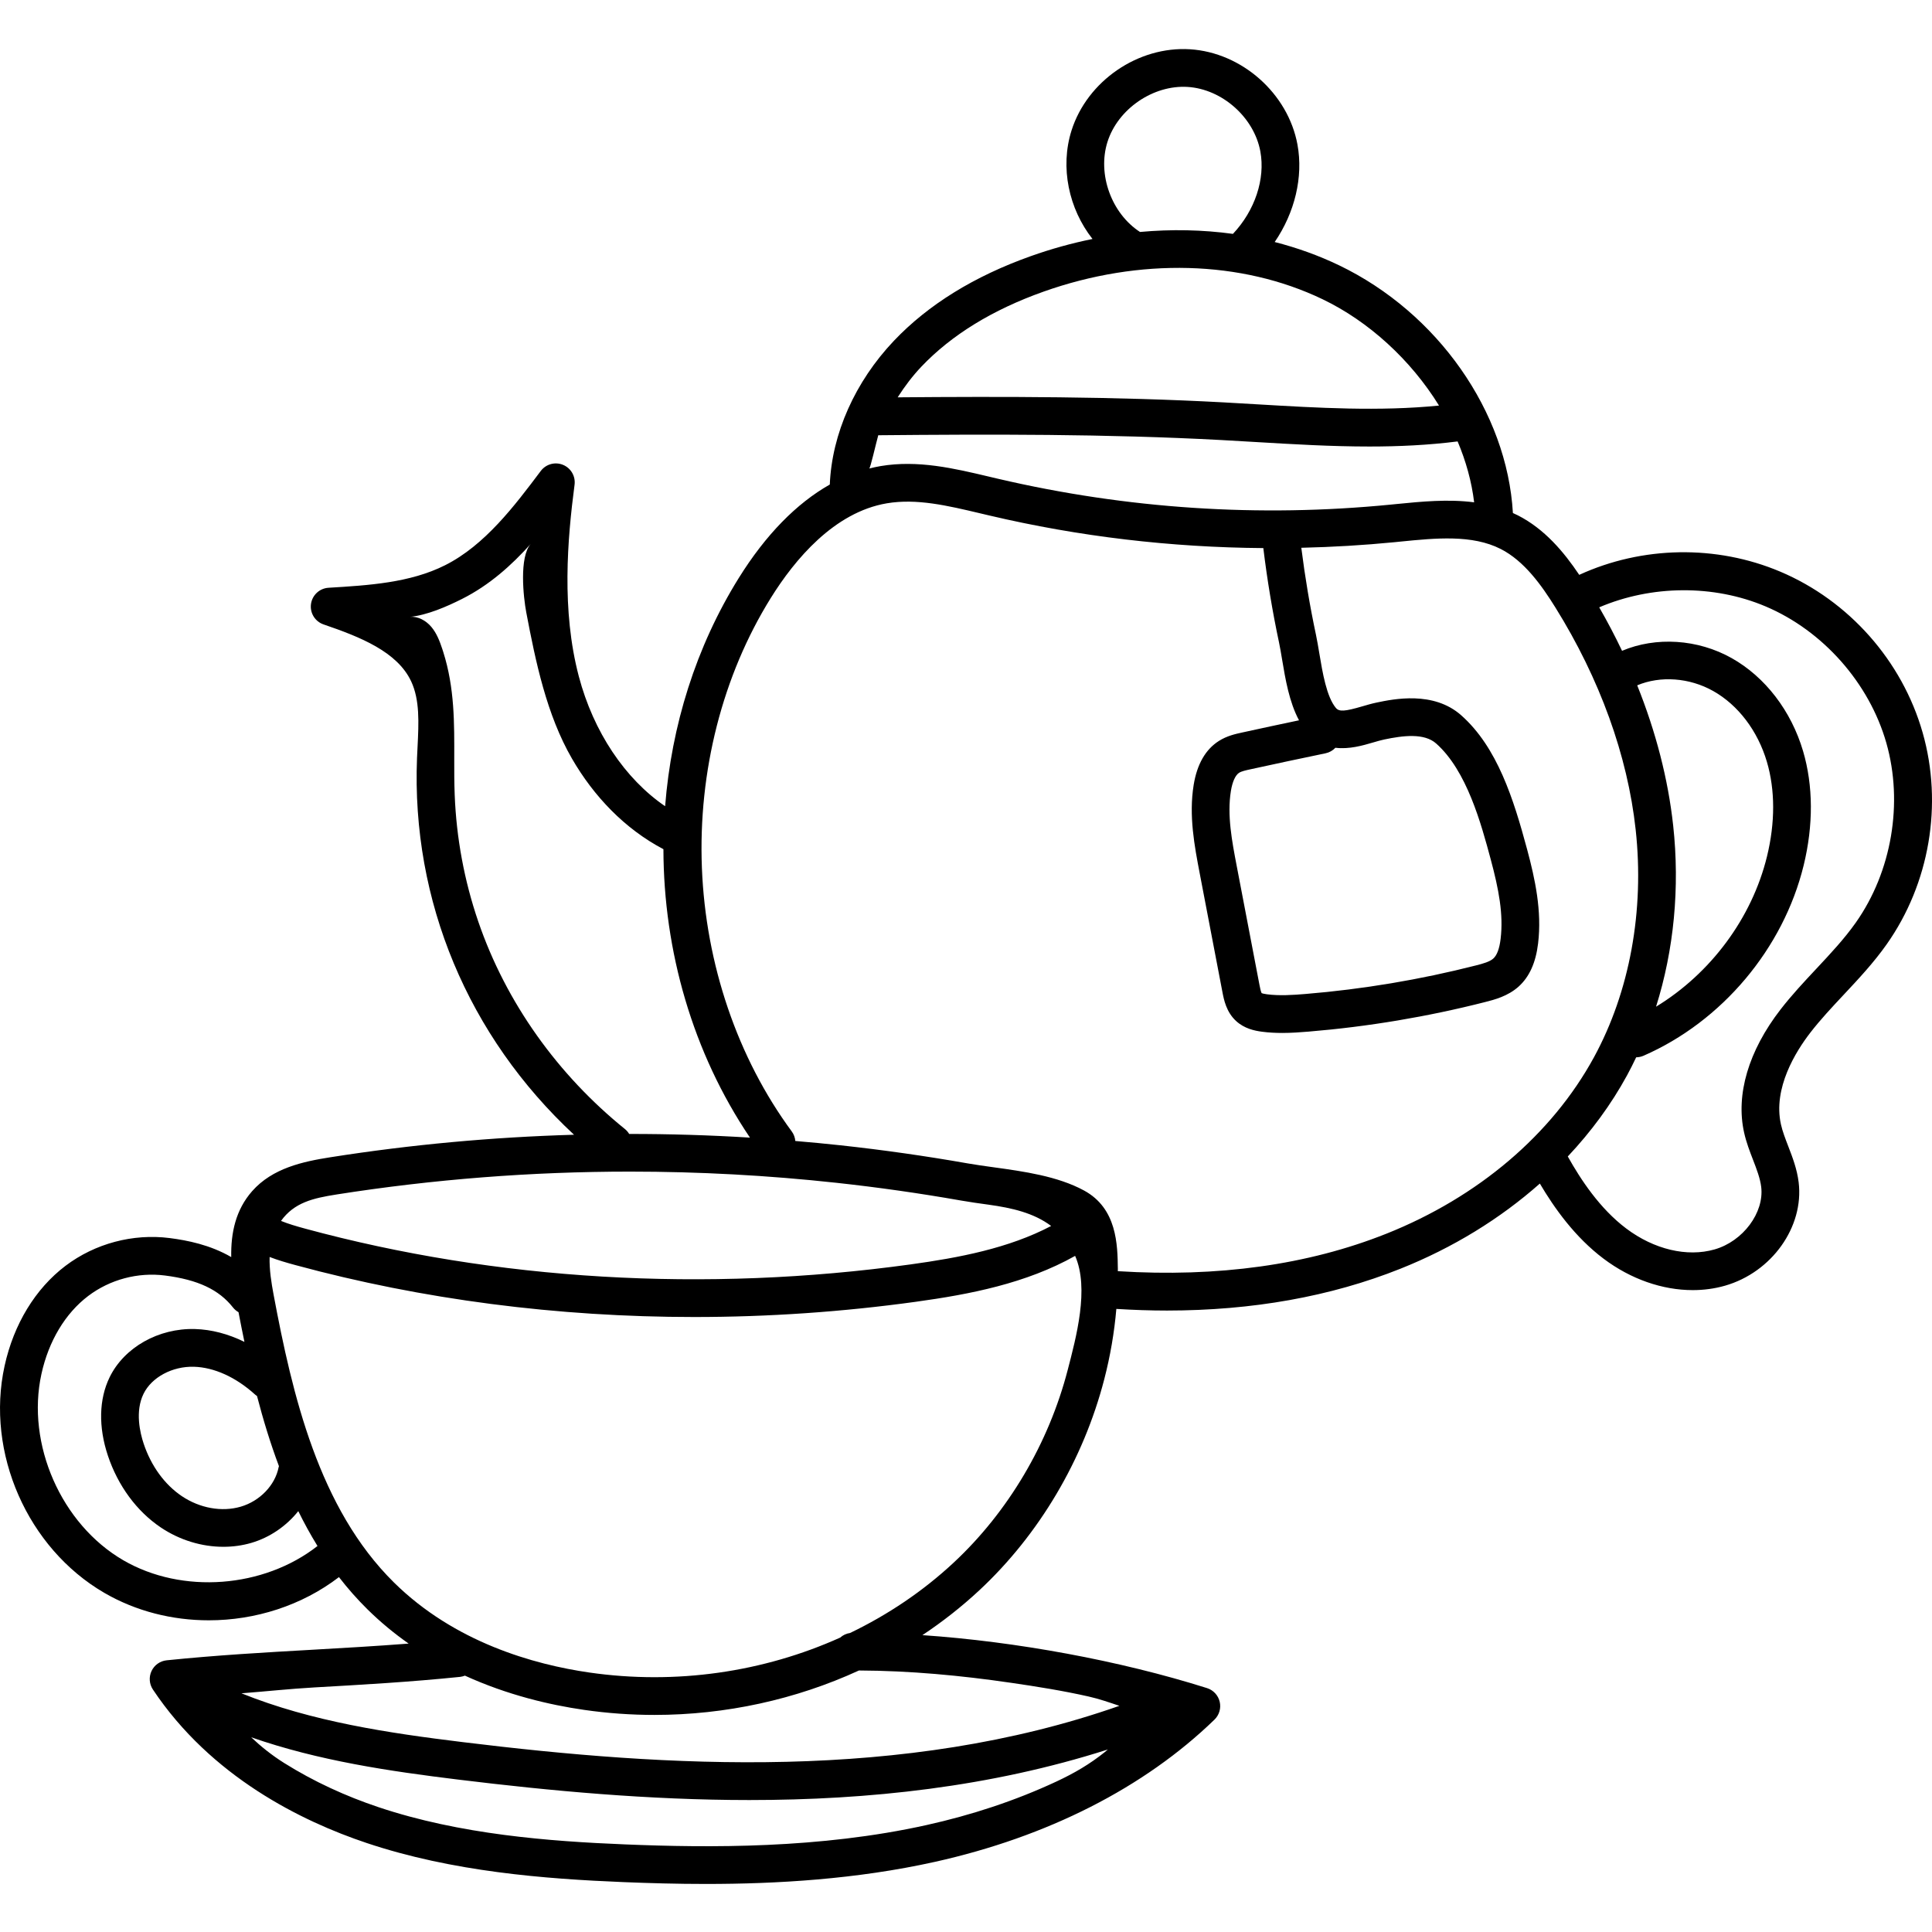 <svg height="511pt" viewBox="0 -12 512 511" width="511pt" xmlns="http://www.w3.org/2000/svg"><path d="m509.516 181.641c-5.422-19.004-19.527-34.945-37.73-42.648-16.965-7.176-36.586-6.801-53.273.848-4.059-6.051-9.172-12.156-16.277-15.773-.43-.219-.867-.414-1.301-.609-1.543-26.816-19.938-53.098-46.102-65.668-5.406-2.594-11.113-4.645-17.027-6.152 5.328-7.797 7.613-17.238 6.035-25.82-2.492-13.547-14.738-24.406-28.484-25.262-13.746-.859-27.242 8.402-31.395 21.531-3.094 9.785-.707 20.789 5.562 28.742-5.473 1.113-10.934 2.621-16.328 4.539-15.004 5.328-27.211 12.871-36.285 22.426-10.32 10.867-16.445 24.66-17.008 38.113-8.82 4.988-17 13.332-24.105 24.742-11.395 18.293-17.863 39.207-19.535 60.508-10.637-7.277-18.988-19.695-22.875-34.426-4.613-17.504-3.023-36.324-1.125-50.766.297-2.254-.965-4.422-3.066-5.281-2.105-.859-4.523-.191-5.887 1.625-6.93 9.215-14.781 19.66-25.348 24.977-9.285 4.672-20.27 5.332-30.898 5.977-2.383.141-4.332 1.953-4.652 4.32-.32 2.363 1.078 4.629 3.34 5.398 9.723 3.324 19.523 7.223 23.211 15.09 2.305 4.926 2.008 10.953 1.691 17.332-.051.988-.102 1.977-.141 2.957-1.512 37.91 13.562 73.793 41.609 99.859-21.641.625-43.207 2.605-64.566 5.965-7.199 1.129-15.332 2.852-20.734 8.98-4.363 4.953-5.664 11.039-5.543 17.473-5.602-3.25-11.625-4.434-16.297-5.035-9.738-1.246-19.812 1.438-27.637 7.363-7.977 6.047-13.711 15.461-16.133 26.52-5.047 23 6.066 48.293 26.422 60.133 8.418 4.895 18.051 7.281 27.695 7.281 12.328 0 24.664-3.914 34.496-11.449 2.309 2.984 4.816 5.84 7.551 8.535 3.477 3.43 7.145 6.438 10.914 9.082-8.652.672-17.188 1.16-25.527 1.633-12.48.707-25.383 1.441-38.594 2.797-1.742.176-3.266 1.258-4.012 2.84-.746 1.586-.609 3.449.363 4.906 15.402 23.098 39.312 34.867 56.652 40.672 22.762 7.621 47.211 9.516 68.125 10.367 6.734.273 14.078.488 21.844.484 18.688 0 39.797-1.234 60.547-5.84 29.91-6.641 55.555-19.676 74.156-37.707 1.262-1.223 1.789-3.023 1.387-4.738-.406-1.715-1.684-3.086-3.363-3.617-23.137-7.309-50.637-12.34-75.422-14.035 5.336-3.551 10.387-7.512 15.078-11.879 15.828-14.734 27.586-34.586 33.105-55.898 1.605-6.191 2.676-12.441 3.211-18.676 4.551.281 9.031.434 13.441.434 22.605-.004 43.344-3.707 61.809-11.07 13.953-5.562 26.461-13.262 36.984-22.582 3.844 6.508 9.297 14.195 16.871 19.898 7.234 5.449 15.625 8.34 23.641 8.34 2.922 0 5.797-.383 8.543-1.168 12.398-3.547 20.977-15.582 19.531-27.398-.43-3.52-1.617-6.598-2.766-9.578-.777-2.02-1.516-3.926-1.93-5.785-2.145-9.605 3.953-19.34 7.777-24.289 2.695-3.484 5.703-6.695 8.891-10.098 3.887-4.148 7.906-8.441 11.336-13.301 11.398-16.145 14.969-37.133 9.547-56.137zm-245.027-67.262-2.41-.57c-9.25-2.191-18.812-4.457-28.707-2.793-1.012.172-2.016.395-3.02.648.305-.078 1.715-6.352 2.395-8.82 29.395-.273 60.516-.367 90.941 1.273 3.023.164 6.047.344 9.07.523 9.922.59 20.031 1.191 30.176 1.191 7.781 0 15.586-.363 23.348-1.348 2.207 5.215 3.723 10.645 4.379 16.137-6.91-.898-13.988-.199-20.516.449l-1.57.156c-34.906 3.438-69.926 1.129-104.086-6.848zm29.004-89.277c2.766-8.738 12.109-15.133 21.242-14.566 9.145.57 17.609 8.078 19.27 17.09 1.348 7.324-1.438 15.672-7.262 21.855-8.012-1.098-16.285-1.273-24.633-.508-7.551-4.906-11.332-15.281-8.617-23.871zm-49.332 59.578c7.98-8.402 18.875-15.094 32.383-19.891 25.492-9.051 52.449-8.316 73.957 2.016 12.246 5.879 23.367 16.059 30.852 28.176-15.828 1.582-32.156.617-47.996-.32-3.047-.184-6.09-.363-9.129-.527-28.906-1.559-58.332-1.57-86.336-1.336 1.871-2.93 3.977-5.703 6.27-8.117zm-117.445 146.949c-3.684-10.777-5.773-22.086-6.215-33.465-.125-3.18-.129-6.309-.121-9.406.02-9.594.129-18.902-2.93-28.531-.086-.262-.168-.523-.254-.785-.684-2.066-1.484-4.148-2.891-5.812-1.402-1.66-3.523-2.859-5.691-2.648 4.594-.449 9.785-2.723 13.84-4.762 7.195-3.621 13.082-8.879 18.211-14.594-3.117 3.48-1.961 14.148-1.199 18.164 2.48 13.07 5.395 27.137 12.121 38.766 5.758 9.961 13.984 18.602 24.227 23.988.051 26.977 7.754 53.945 22.934 76.438-10.668-.66-21.34-.98-32.008-.973-.289-.469-.641-.906-1.09-1.27-17.766-14.348-31.535-33.465-38.934-55.109zm-37.605 72.434c25.73-4.047 51.77-6.074 77.871-6.074 18.234 0 36.496.988 54.699 2.969 11.02 1.199 22.125 2.781 33.016 4.699 2.312.41 4.723.742 7.27 1.094 6.215.859 11.992 2.184 16.598 5.645-11.273 5.934-24.488 8.422-37.234 10.184-54.445 7.523-109.926 4.242-160.445-9.473-2.312-.629-4.469-1.258-6.418-2.051 3.48-4.859 8.477-6.023 14.645-6.992zm-21.004 53.387c1.629 6.258 3.527 12.504 5.816 18.598-.02.09-.059.168-.078.262-.93 4.785-4.973 8.996-10.062 10.48-4.996 1.457-10.832.406-15.609-2.805-4.535-3.051-8.121-7.98-10.094-13.879-.988-2.953-2.309-8.598-.039-13.234 2.145-4.387 7.645-7.328 13.34-7.168 5.387.152 11.145 2.77 16.211 7.363.16.148.34.262.516.383zm-35.445 43.527c-16.438-9.562-25.758-30.773-21.684-49.348 1.914-8.734 6.32-16.082 12.406-20.691 5.754-4.355 13.164-6.332 20.324-5.414 8.734 1.117 14.297 3.73 18.039 8.477.414.523.914.938 1.461 1.246.496 2.598 1.016 5.223 1.566 7.867-4.281-2.109-8.738-3.281-13.109-3.406-9.648-.27-18.738 4.852-22.609 12.766-2.844 5.812-3.008 13.199-.461 20.801 2.668 7.98 7.641 14.73 14 19.008 5.012 3.371 10.871 5.137 16.605 5.137 2.512 0 5-.34 7.379-1.031 4.961-1.445 9.336-4.496 12.469-8.422 1.551 3.16 3.242 6.246 5.09 9.242-14.23 11.141-35.844 12.863-51.477 3.77zm247.289 58.652c-10.992 5.129-22.594 8.91-34.43 11.535-28.246 6.273-57.492 6.035-79.812 5.125-20.215-.82-43.785-2.633-65.359-9.855-8.746-2.926-17.195-6.801-25.016-11.703-3.344-2.098-6.164-4.383-8.773-6.836 17.871 6.238 36.738 8.996 54.887 11.219 24.41 2.988 50.504 5.418 77.133 5.418 31.566 0 63.879-3.438 95.008-13.398-.371.324-.641.555-.77.66-4.051 3.25-8.098 5.609-12.867 7.836zm-12.031-26.172c6.883 1.004 13.805 2.105 20.59 3.641 2.824.637 5.469 1.566 8.141 2.465-57.277 20.102-119.84 16.254-173.988 9.621-19.605-2.398-40.047-5.426-58.676-12.938 6.465-.5 12.898-1.195 19.344-1.562 12.477-.707 25.379-1.438 38.59-2.793.453-.047.879-.172 1.285-.328 11.281 5.148 22.5 7.762 31.57 9.07 6.215.898 12.445 1.34 18.652 1.34 18.879 0 37.453-4.082 54.203-11.777 13.48.055 26.957 1.312 40.289 3.262zm15.035-82.914c-5.051 19.492-15.789 37.637-30.242 51.086-8.121 7.562-17.402 13.805-27.438 18.629-1 .145-1.895.578-2.613 1.219-20.324 9.156-43.539 12.57-66.461 9.262-14.754-2.129-35.719-8-51.801-23.867-19.934-19.676-26.918-49.703-31.902-76.305-.582-3.125-1.145-6.586-1.047-9.953 2.211.848 4.492 1.512 6.812 2.141 33.68 9.145 69.484 13.766 105.742 13.766 19.523 0 39.176-1.34 58.691-4.035 14.293-1.973 29.219-4.848 42.223-12.164 3.797 8.652.266 21.609-1.965 30.223zm84.434-36.094c-20.742 8.27-44.676 11.598-71.152 9.926 0-.207.008-.414.004-.621-.082-6.371-.207-16-8.953-20.754-7.027-3.816-16.016-5.059-23.949-6.156-2.453-.336-4.77-.66-6.906-1.035-11.102-1.957-22.43-3.57-33.668-4.789-3.996-.438-8-.805-12-1.148-.078-.883-.375-1.762-.941-2.527-14.355-19.473-22.816-44.293-23.816-69.879-1.004-25.586 5.488-50.988 18.281-71.527 6.309-10.133 16.766-22.703 30.746-25.059 7.898-1.328 16.078.609 24.742 2.664l2.441.574c23.719 5.59 48.16 8.453 72.574 8.633 1.02 8.371 2.41 16.777 4.164 25.023.281 1.312.539 2.871.816 4.52.855 5.125 1.883 11.27 4.48 16.094-5.02 1.055-10.07 2.137-15.066 3.234-1.793.391-4.02.879-6.145 2.223-3.555 2.242-5.809 6.164-6.707 11.66-1.328 8.145.227 16.25 1.594 23.406l6.031 31.516c.379 1.977 1.012 5.285 3.648 7.68 2.176 1.98 4.809 2.543 6.855 2.812 1.801.234 3.582.324 5.332.324 2.398 0 4.738-.168 6.992-.355 15.746-1.301 31.496-3.938 46.809-7.84 2.391-.609 6-1.527 8.855-4.098 2.855-2.578 4.547-6.32 5.16-11.445 1.031-8.562-.789-17.027-2.906-24.898-3.586-13.332-7.887-27.059-17.473-35.551-7.359-6.52-17.934-4.309-22.445-3.363-1.27.266-2.527.633-3.75.992-4.711 1.379-6.156 1.461-7.031.406-2.453-2.961-3.516-9.328-4.371-14.445-.293-1.762-.574-3.422-.895-4.949-1.617-7.594-2.906-15.324-3.879-23.031 8.254-.191 16.496-.676 24.695-1.48l1.586-.16c9.336-.93 18.992-1.895 26.559 1.957 6.238 3.172 10.824 9.609 14.48 15.484 11.781 18.902 19.141 39.258 21.285 58.867 2.352 21.531-1.574 42.973-11.055 60.363-11.16 20.453-30.699 37.059-55.023 46.754zm-33.047-63.758c-.234-.438-.469-1.668-.562-2.148l-6.031-31.516c-1.273-6.648-2.586-13.52-1.547-19.918.398-2.438 1.191-4.191 2.176-4.812.641-.406 1.812-.664 2.945-.91 6.621-1.449 13.336-2.883 19.957-4.254 1.043-.219 1.938-.746 2.617-1.465 3.648.453 7.312-.617 9.949-1.391 1.082-.316 2.105-.617 2.988-.801 5.027-1.055 10.594-1.75 13.762 1.059 8.145 7.215 11.938 21.328 14.453 30.668 2.145 7.973 3.414 14.613 2.633 21.105-.309 2.582-.957 4.336-1.93 5.207-.941.852-2.652 1.336-4.629 1.84-14.773 3.766-29.969 6.309-45.164 7.562-3.352.277-6.906.512-10.199.082-.883-.117-1.266-.242-1.418-.309zm109.062-44.453c-1.344-12.281-4.582-24.809-9.527-37.117 6.133-2.574 13.824-2.051 20.141 1.508 6.621 3.723 11.809 10.562 14.227 18.762 2.203 7.457 2.211 16.129.027 25.07-4.004 16.395-14.977 31.043-29.402 39.824 4.727-15.008 6.34-31.516 4.535-48.047zm48.398 25.77c-3.035 4.297-6.645 8.152-10.469 12.238-3.203 3.418-6.516 6.957-9.5 10.812-8.457 10.941-11.875 22.512-9.629 32.586.578 2.586 1.484 4.934 2.359 7.203.973 2.523 1.891 4.906 2.172 7.195.836 6.828-4.824 14.414-12.355 16.57-7.289 2.086-16.039.012-23.418-5.547-7.031-5.293-12.074-13.004-15.484-19.086 6.191-6.578 11.496-13.777 15.707-21.5.852-1.562 1.648-3.164 2.418-4.781.648-.008 1.305-.137 1.938-.41 20.797-9.078 37.059-28.41 42.445-50.453 2.602-10.656 2.547-21.125-.152-30.277-3.148-10.672-10.043-19.656-18.914-24.645-9.004-5.07-20.098-5.734-29.059-1.941-1.848-3.883-3.867-7.727-6.051-11.523 13.809-5.902 30.289-6.082 44.082-.246 15.211 6.434 27.477 20.301 32.008 36.184 4.531 15.883 1.43 34.129-8.098 47.621zm0 0"/></svg>